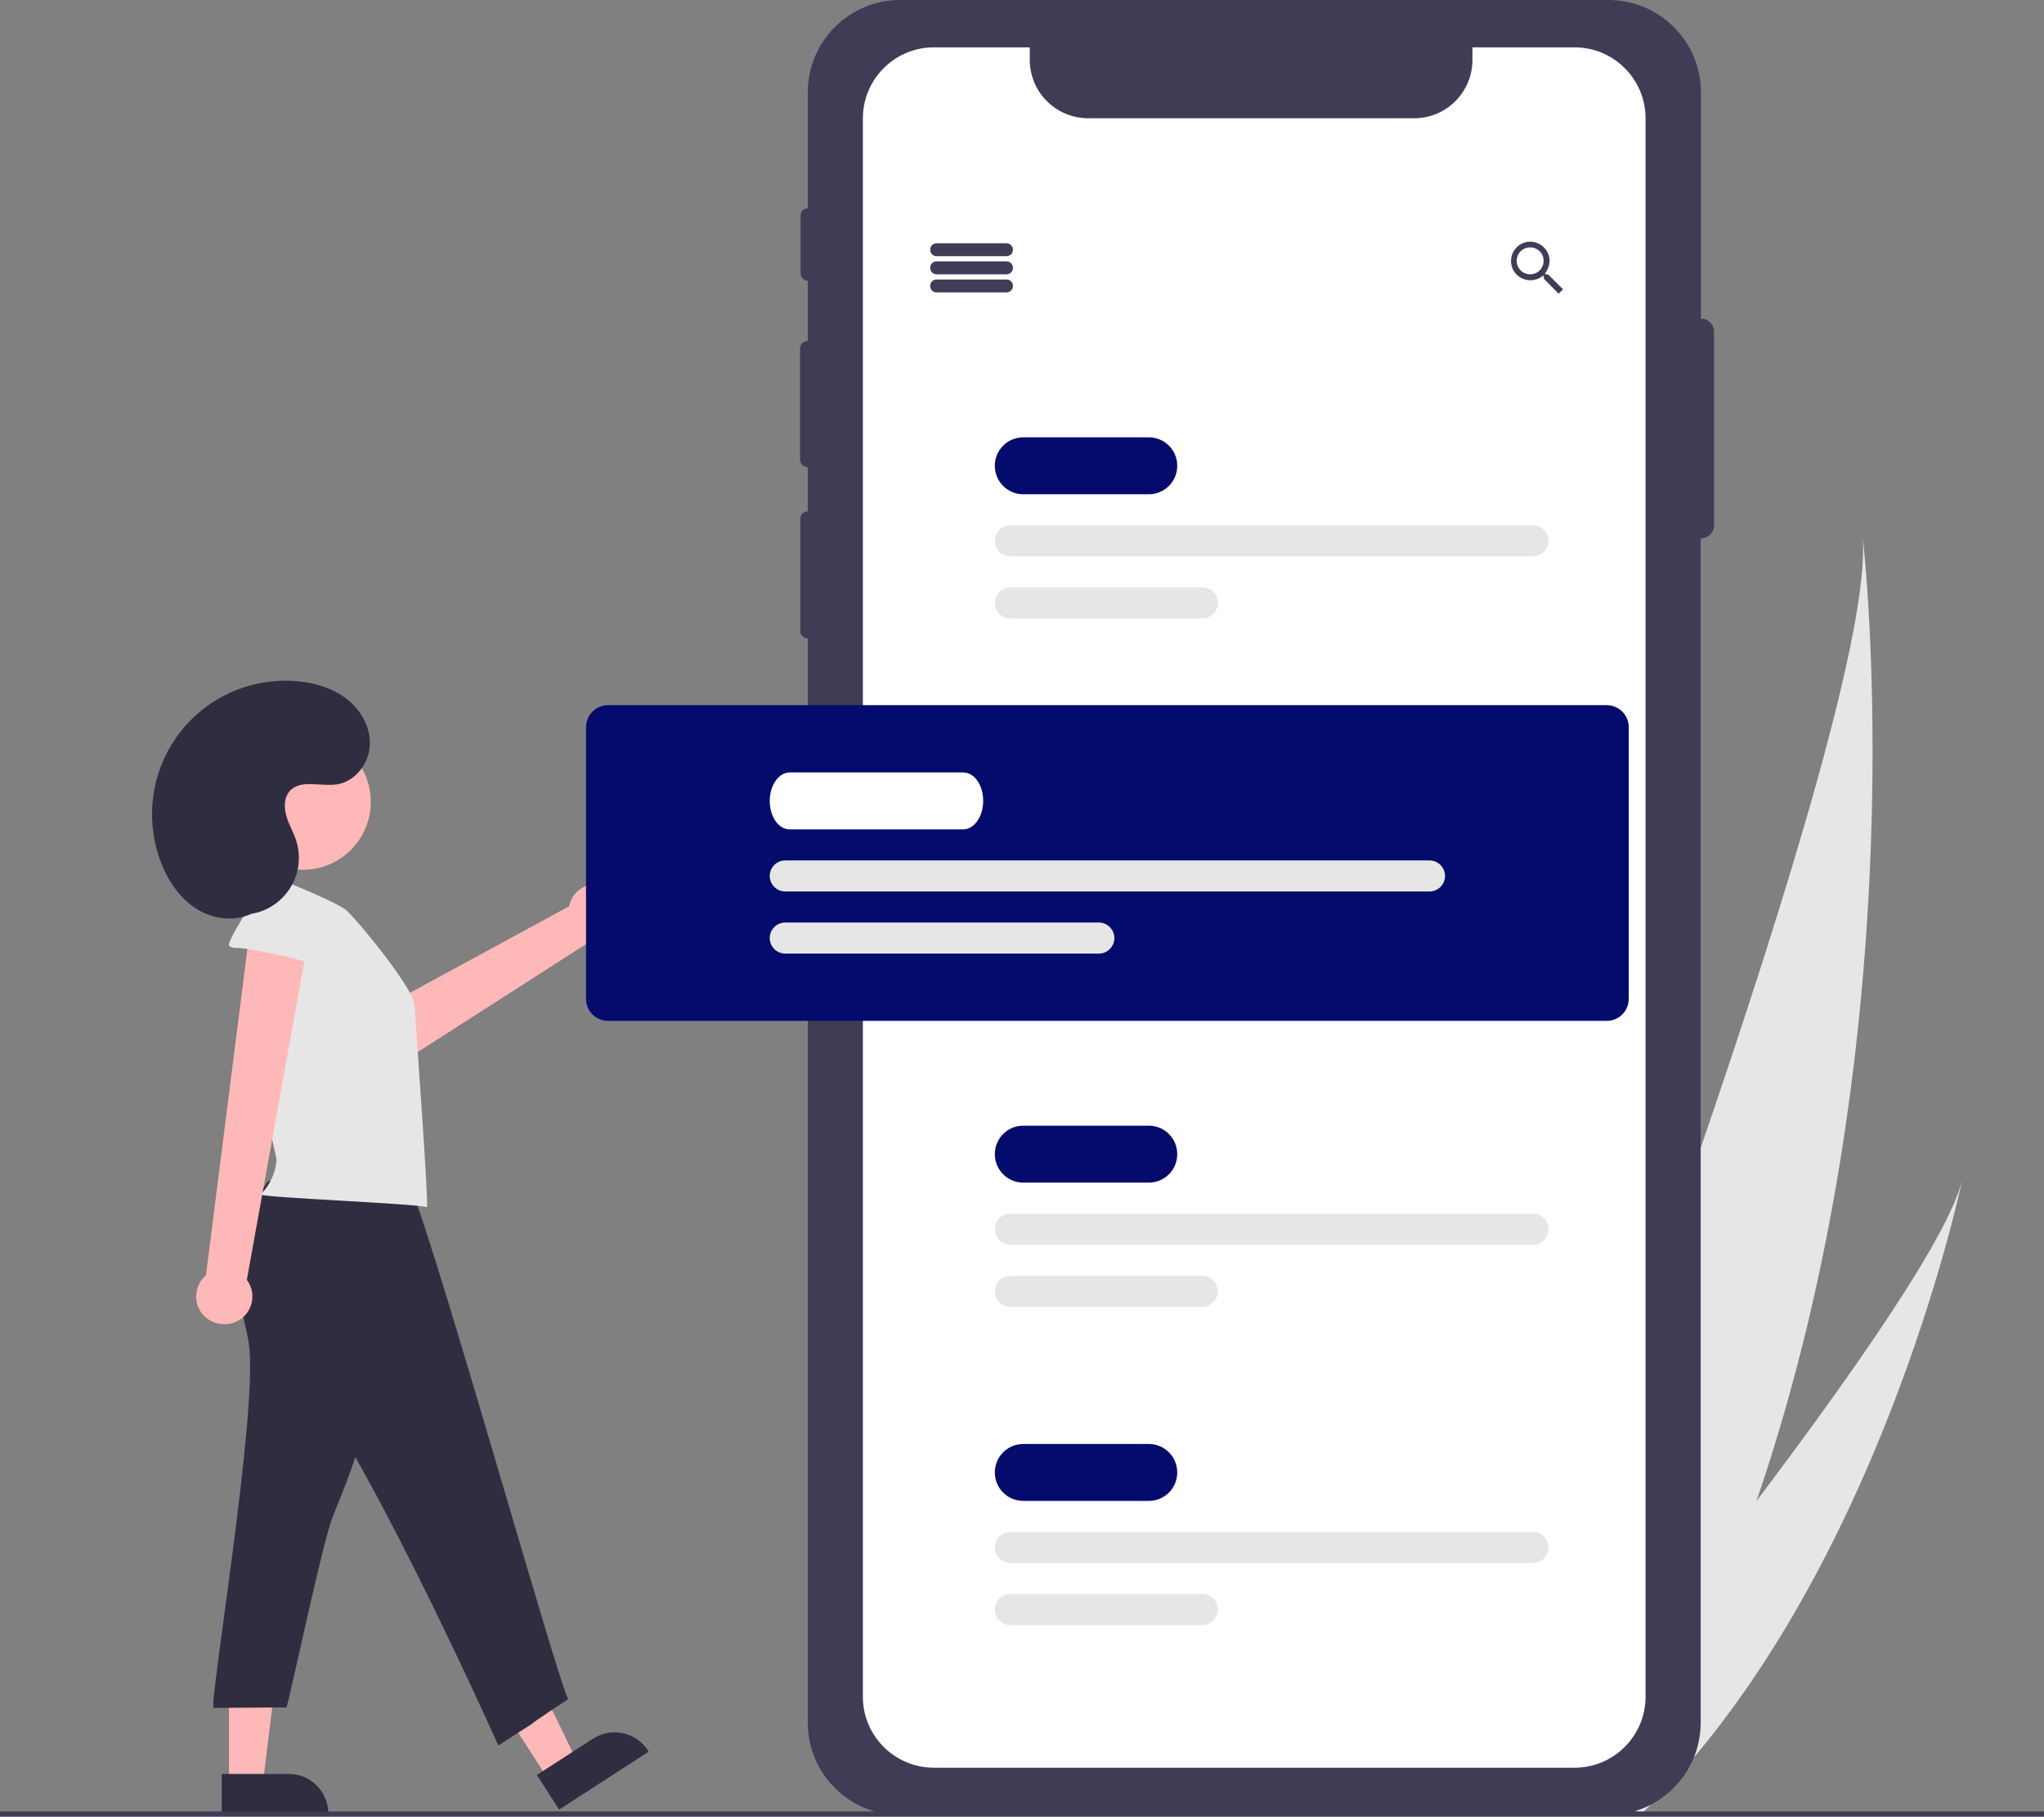 <?xml version="1.0" encoding="utf-8"?>
<!-- Generator: Adobe Illustrator 27.2.0, SVG Export Plug-In . SVG Version: 6.00 Build 0)  -->
<svg version="1.1" id="b1070cd0-28e6-4fc1-8c45-bef74f8907c5"
	 xmlns="http://www.w3.org/2000/svg" xmlns:xlink="http://www.w3.org/1999/xlink" x="0px" y="0px" viewBox="0 0 790 702"
	 style="enable-background:new 0 0 790 702;" xml:space="preserve">
<rect x="0" y="0" width="790" height="702" fill="#808080" stroke="none"/>
<style type="text/css">
	.st0{fill:#E6E6E6;}
	.st1{fill:#3F3D56;}
	.st2{fill:#FFFFFF;}
	.st3{fill:#FFB8B8;}
	.st4{fill:#2F2E41;}
	.st5{fill:#040B6C;}
</style>
<path class="st0" d="M678.9,580c-13.3,39-30.5,78-52.4,115.1c-0.5,0.8-1,1.7-1.5,2.5l-54.4-17.2c0.3-0.8,0.7-1.7,1-2.6
	c21.9-56.7,154.2-402.2,148.3-470.4C720.6,213,741.3,397.5,678.9,580z"/>
<path class="st0" d="M637,698.4c-0.7,0.8-1.5,1.5-2.3,2.2l-40.8-12.9c0.6-0.7,1.2-1.5,1.9-2.3c12.1-14.8,48-58.9,83.1-105.4
	c37.7-49.9,74.4-102.5,79.5-124.1C757.4,460.8,725.3,610.4,637,698.4z"/>
<path class="st1" d="M657.4,123.1C657.4,123.1,657.3,123.1,657.4,123.1l0-87.4c0-19.7-16-35.7-35.7-35.7H347.9
	c-19.7,0-35.7,16-35.7,35.7v44.8c-1.6,0-2.8,1.3-2.8,2.9v22.2c0,1.6,1.3,2.9,2.8,2.9v23.3h-0.1c-1.6,0-2.9,1.3-2.9,2.9c0,0,0,0,0,0
	v42.9c0,1.6,1.3,2.9,2.9,2.9c0,0,0,0,0,0h0.1v17.1h0c-1.6,0-2.9,1.3-2.9,2.9c0,0,0,0,0,0v43.3c0,1.6,1.3,2.9,2.9,2.9c0,0,0,0,0,0h0
	v419c0,19.7,16,35.7,35.7,35.7h273.7c19.7,0,35.7-16,35.7-35.7V208.1c0,0,0,0,0,0c2.8,0,5.2-2.3,5.2-5.2c0,0,0,0,0,0v-74.7
	C662.5,125.4,660.2,123.1,657.4,123.1z"/>
<path class="st2" d="M636,45.7v610c0,15.1-12.3,27.4-27.4,27.4H360.9c-15.1,0-27.4-12.3-27.4-27.4v-610c0-15.1,12.3-27.4,27.4-27.4
	H398v4.8c0,12.5,10.1,22.6,22.6,22.6h126c12.4,0,22.5-10.1,22.5-22.6v-4.8h39.5C623.7,18.3,636,30.6,636,45.7z"/>
<path class="st3" d="M234.4,342.3c-5.5-2.1-11.8,0.6-13.9,6.1c-0.2,0.6-0.4,1.2-0.5,1.8l-88.3,48l15.5,17.5l82-52.6
	c5.9,0.8,11.3-3.4,12.1-9.3C241.9,348.8,239.1,344.1,234.4,342.3L234.4,342.3z"/>
<polygon class="st3" points="211.9,687.6 222.9,680.4 200.7,634.6 184.5,645.1 "/>
<path class="st4" d="M250.7,676.9l-34.6,22.4l0,0l-8.6-13.4l0,0l21.7-14c7.1-4.6,16.6-2.6,21.2,4.5l0,0L250.7,676.9L250.7,676.9
	L250.7,676.9z"/>
<polygon class="st3" points="88.5,689.2 101.6,689.2 107.8,638.7 88.5,638.7 "/>
<path class="st4" d="M126.9,701.4H85.7l0,0v-15.9l0,0h25.9c8.5,0,15.3,6.9,15.3,15.3v0V701.4L126.9,701.4z"/>
<path class="st1" d="M389,99h-27c-1.4,0-2.5-1.1-2.5-2.5s1.1-2.5,2.5-2.5h27c1.4,0,2.5,1.1,2.5,2.5S390.4,99,389,99z"/>
<path class="st1" d="M389,106h-27c-1.4,0-2.5-1.1-2.5-2.5s1.1-2.5,2.5-2.5h27c1.4,0,2.5,1.1,2.5,2.5S390.4,106,389,106z"/>
<path class="st1" d="M389,113h-27c-1.4,0-2.5-1.1-2.5-2.5s1.1-2.5,2.5-2.5h27c1.4,0,2.5,1.1,2.5,2.5S390.4,113,389,113z"/>
<path class="st1" d="M598.3,106h-0.9l-0.3-0.3c1.1-1.4,1.8-3.1,1.8-4.9c0-4.1-3.4-7.4-7.5-7.4c-4.1,0-7.4,3.4-7.4,7.5
	c0,4.1,3.4,7.4,7.5,7.4c1.8,0,3.5-0.6,4.9-1.8l0.3,0.3v0.9l5.7,5.8l1.7-1.7L598.3,106z M591.4,106c-2.9,0-5.2-2.3-5.2-5.2
	s2.3-5.2,5.2-5.2s5.2,2.3,5.2,5.2v0l0,0C596.6,103.7,594.3,106,591.4,106L591.4,106C591.4,106,591.4,106,591.4,106L591.4,106z"/>
<path class="st5" d="M444,191h-48.5c-6.1,0-11-4.9-11-11s4.9-11,11-11H444c6.1,0,11,4.9,11,11S450.1,191,444,191z"/>
<path class="st0" d="M592.5,215h-202c-3.3,0-6-2.7-6-6s2.7-6,6-6h202c3.3,0,6,2.7,6,6S595.8,215,592.5,215z"/>
<path class="st0" d="M464.7,239h-74.2c-3.3,0-6-2.7-6-6s2.7-6,6-6h74.2c3.3,0,6,2.7,6,6S468,239,464.7,239z"/>
<path class="st5" d="M444,457h-48.5c-6.1,0-11-4.9-11-11s4.9-11,11-11H444c6.1,0,11,4.9,11,11S450.1,457,444,457z"/>
<path class="st0" d="M592.5,481h-202c-3.3,0-6-2.7-6-6s2.7-6,6-6h202c3.3,0,6,2.7,6,6S595.8,481,592.5,481z"/>
<path class="st0" d="M464.7,505h-74.2c-3.3,0-6-2.7-6-6s2.7-6,6-6h74.2c3.3,0,6,2.7,6,6S468,505,464.7,505z"/>
<path class="st5" d="M444,580h-48.5c-6.1,0-11-4.9-11-11s4.9-11,11-11H444c6.1,0,11,4.9,11,11S450.1,580,444,580z"/>
<path class="st0" d="M592.5,604h-202c-3.3,0-6-2.7-6-6s2.7-6,6-6h202c3.3,0,6,2.7,6,6S595.8,604,592.5,604z"/>
<path class="st0" d="M464.7,628h-74.2c-3.3,0-6-2.7-6-6s2.7-6,6-6h74.2c3.3,0,6,2.7,6,6S468,628,464.7,628z"/>
<path class="st5" d="M621,394.5H235c-4.7,0-8.5-3.8-8.5-8.5V281c0-4.7,3.8-8.5,8.5-8.5h386c4.7,0,8.5,3.8,8.5,8.5v105
	C629.5,390.7,625.7,394.5,621,394.5z"/>
<path class="st4" d="M96.2,519.4C99.9,545.3,80.4,660,82.6,660l28.1-0.2c1-1.9,13.9-63.8,17.9-73.7c5.6-13.8,11.3-27.7,13.5-42.5
	c2.1-13.8,1.1-27.9-0.3-41.8c0.2-1.4-0.8-2.8-2.2-3c-0.3,0-0.6,0-0.8,0l-37.6-1.9c-7.8-0.4-9.6-2.1-8.4,5.5
	C93.5,508.1,95.4,513.7,96.2,519.4z"/>
<path class="st4" d="M103.6,456.5c-7.6,11-15.7,23.7-13.1,36.8c1.9,10,9.5,17.8,16.7,25c28.7,28.9,85.4,156.2,85.4,156.2
	c27.3-17.5-0.7,0.5,27.1-18c-2.5-0.2-58.4-201.1-63-201.4C138,453.9,121.9,452.1,103.6,456.5z"/>
<path class="st0" d="M133.9,351.8c-3.9-3.5-31.2-14.2-31.2-14.2c-0.5-0.1-1-0.1-1.5,0c-1.6,0.4-2.3,2.3-1.9,3.9s-2.4,27.2-3.1,38.9
	c-1.2,20.4,10.8,66.5,10.7,67.9c-0.4,5-2.6,9.7-6.2,13.3c0.9,1.2,60.3,3.5,64.3,4.9c0.8-1-4.6-74.2-4.8-78.3
	C159.7,381.9,139,356.5,133.9,351.8z"/>
<path class="st3" d="M91.6,510.6c5.3-2.6,7.5-9.1,4.8-14.4c-0.3-0.6-0.6-1.1-1-1.6l25-138.5l-23.4-0.3l-17.4,137
	c-4.5,3.9-5.1,10.7-1.2,15.2C81.7,511.7,87.1,512.8,91.6,510.6z"/>
<path class="st0" d="M91.4,366.3c-1,0.1-1.9-0.2-2.8-0.7c-1.4-1.2,10-19.4,12.2-19.7c7.3-0.8,14.8-1.1,21.9,0.9s13.7,6.5,16.9,13.1
	c1.3,2.8-8.2,16.6-12.6,14.6C121.7,372,98.2,366.4,91.4,366.3z"/>
<circle class="st3" cx="117.1" cy="309.9" r="26.2"/>
<path class="st4" d="M91.3,353.3c12,1.3,22.8-7.5,24.1-19.5c0.3-3.1,0-6.2-1-9.2c-1-3.1-2.8-6-3.7-9.2s-1-6.9,1.1-9.5
	c4.1-5,12.1-1.8,18.5-2.8c6.8-1.1,12-7.6,12.6-14.5s-3-13.7-8.4-18.1s-12.2-6.5-19.1-7.2c-28.4-2.8-53.6,17.9-56.4,46.3
	c-0.8,8.2,0.4,16.5,3.4,24.2c2.9,7.2,7.6,13.9,14.2,17.8s15.4,4.7,22.1,0.7"/>
<path class="st2" d="M372.3,320.5h-67.1c-4.3,0-7.7-4.9-7.7-11s3.5-11,7.7-11h67.1c4.3,0,7.7,4.9,7.7,11S376.5,320.5,372.3,320.5z"
	/>
<path class="st0" d="M552.5,344.5h-249c-3.3,0-6-2.7-6-6s2.7-6,6-6l0,0h249c3.3,0,6,2.7,6,6S555.8,344.5,552.5,344.5z"/>
<path class="st0" d="M424.7,368.5H303.5c-3.3,0-6-2.7-6-6s2.7-6,6-6l0,0h121.2c3.3,0,6,2.7,6,6S428,368.5,424.7,368.5z"/>
<rect y="700" class="st1" width="790" height="2"/>
</svg>
